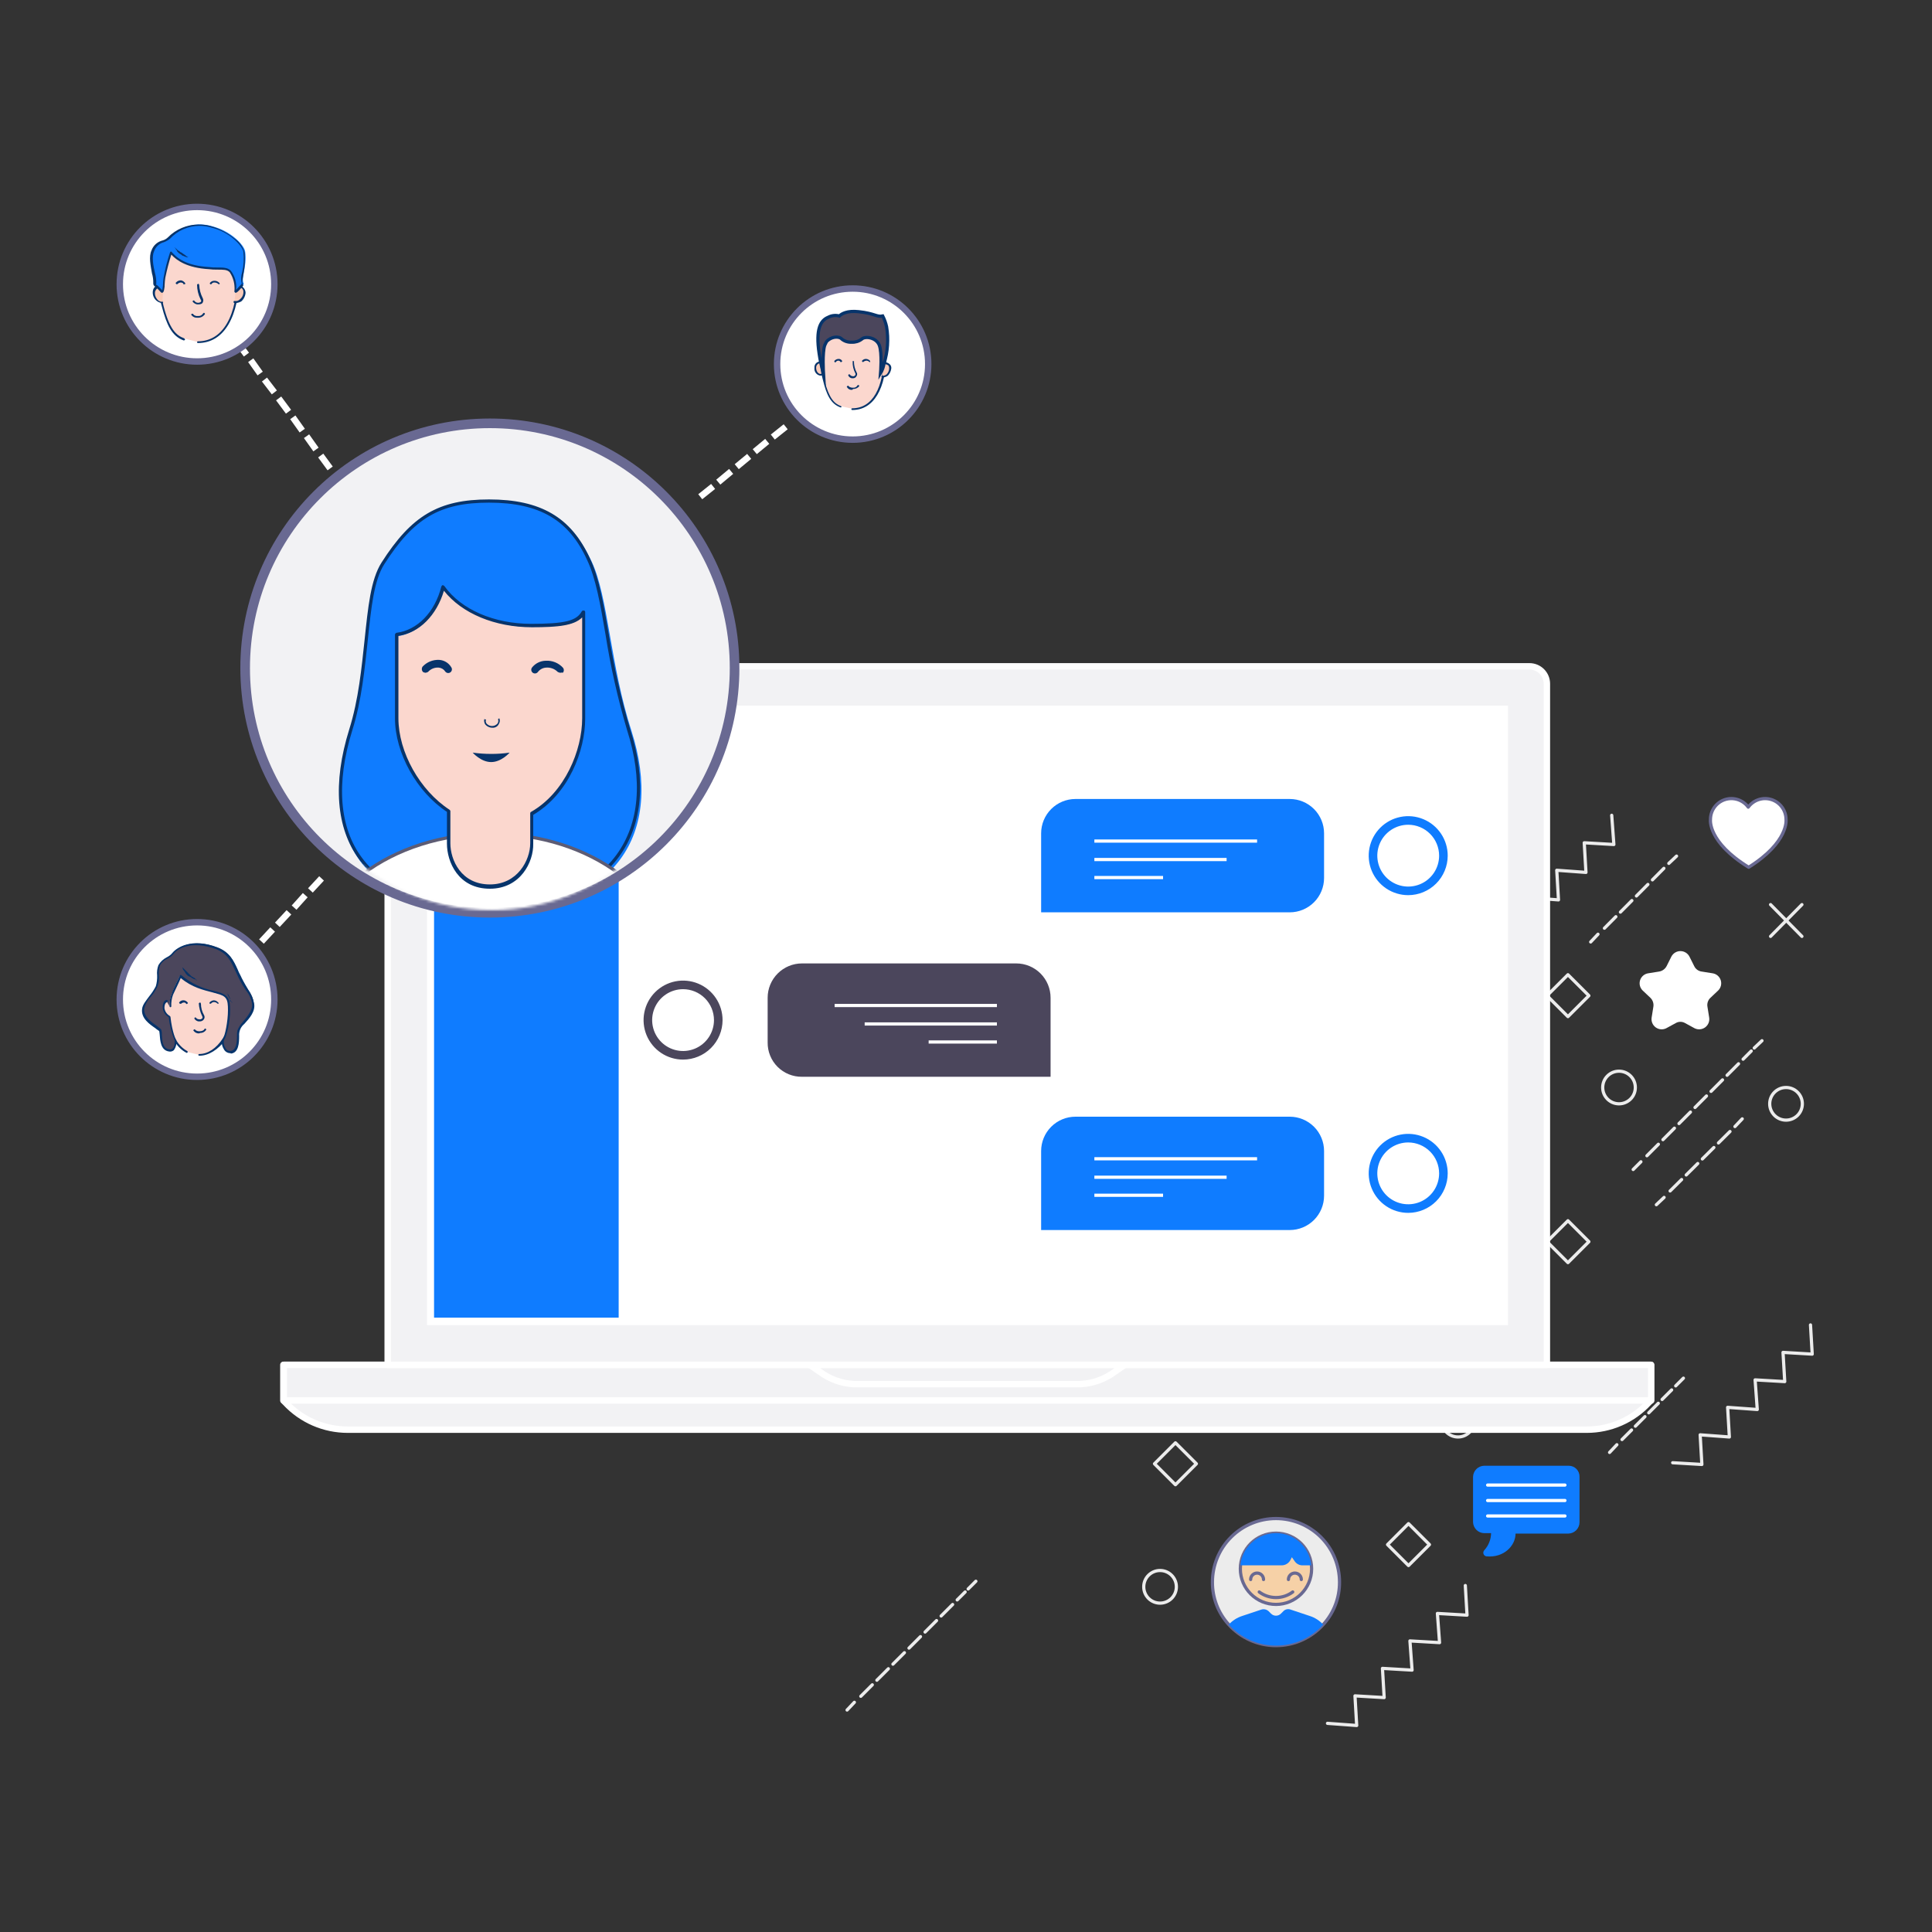 <svg width="728" height="728" viewBox="0 0 728 728" fill="none" xmlns="http://www.w3.org/2000/svg">
<rect x="0" y="0" width="728" height="728" fill="#333333" stroke="none"/>
<path d="M565.414 300.907H533.544C532.435 300.928 531.377 301.377 530.592 302.162C529.808 302.946 529.358 304.004 529.337 305.113V322.1C529.358 323.209 529.808 324.267 530.592 325.051C531.377 325.835 532.435 326.285 533.544 326.306H536.132C536.1 328.709 535.178 331.015 533.544 332.777C533.382 332.961 533.272 333.186 533.226 333.427C533.179 333.668 533.199 333.917 533.281 334.148C533.364 334.379 533.507 334.583 533.695 334.741C533.883 334.898 534.11 335.002 534.352 335.042C540.985 335.689 545.353 330.997 545.353 326.468H565.252C566.361 326.447 567.419 325.997 568.203 325.213C568.988 324.428 569.438 323.371 569.458 322.261V305.275C569.511 304.716 569.445 304.151 569.264 303.619C569.084 303.087 568.793 302.599 568.412 302.187C568.03 301.775 567.566 301.448 567.049 301.227C566.533 301.007 565.975 300.898 565.414 300.907Z" fill="#F1BD19" stroke="#231F20" stroke-width="1.209" stroke-linecap="round" stroke-linejoin="round"/>
<path d="M534.837 308.025H563.957" stroke="#231F20" stroke-width="1.209" stroke-linecap="round" stroke-linejoin="round"/>
<path d="M534.837 314.01H563.957" stroke="#231F20" stroke-width="1.209" stroke-linecap="round" stroke-linejoin="round"/>
<path d="M534.837 319.835H563.957" stroke="#231F20" stroke-width="1.209" stroke-linecap="round" stroke-linejoin="round"/>
<path d="M504.746 596.151C504.788 602.074 502.592 607.794 498.599 612.167C496.353 614.661 493.609 616.656 490.543 618.021C487.478 619.386 484.159 620.092 480.803 620.092C477.447 620.092 474.129 619.386 471.063 618.021C467.997 616.656 465.253 614.661 463.008 612.167C459.014 607.794 456.818 602.074 456.86 596.151C456.86 589.801 459.383 583.711 463.873 579.221C468.363 574.731 474.453 572.208 480.803 572.208C487.153 572.208 493.243 574.731 497.733 579.221C502.224 583.711 504.746 589.801 504.746 596.151Z" fill="#ECECEC" stroke="#696992" stroke-width="1.209" stroke-linecap="round" stroke-linejoin="round"/>
<path d="M480.804 604.563C488.219 604.563 494.231 598.551 494.231 591.136C494.231 583.72 488.219 577.708 480.804 577.708C473.388 577.708 467.376 583.72 467.376 591.136C467.376 598.551 473.388 604.563 480.804 604.563Z" fill="#F6D1A7" stroke="#696992" stroke-width="1.209" stroke-linecap="round" stroke-linejoin="round"/>
<path d="M485.495 595.181C485.495 594.537 485.751 593.92 486.206 593.465C486.661 593.01 487.278 592.754 487.922 592.754C488.565 592.754 489.183 593.01 489.638 593.465C490.093 593.92 490.348 594.537 490.348 595.181" stroke="#696992" stroke-width="1.209" stroke-linecap="round" stroke-linejoin="round"/>
<path d="M471.258 595.181C471.258 594.537 471.514 593.92 471.969 593.465C472.424 593.01 473.041 592.754 473.685 592.754C474.329 592.754 474.946 593.01 475.401 593.465C475.856 593.92 476.112 594.537 476.112 595.181" stroke="#696992" stroke-width="1.209" stroke-linecap="round" stroke-linejoin="round"/>
<path d="M474.494 599.872C476.314 601.237 478.528 601.975 480.804 601.975C483.079 601.975 485.293 601.237 487.113 599.872" stroke="#696992" stroke-width="1.209" stroke-linecap="round" stroke-linejoin="round"/>
<path d="M566.06 465.435C566.034 471.044 563.963 476.45 560.236 480.642C558.128 483.026 555.538 484.935 552.638 486.246C549.739 487.557 546.594 488.238 543.412 488.246C540.227 488.255 537.077 487.581 534.174 486.269C531.272 484.957 528.685 483.039 526.587 480.642C522.86 476.45 520.789 471.044 520.763 465.435C520.763 459.428 523.149 453.667 527.396 449.42C531.644 445.172 537.405 442.786 543.412 442.786C549.418 442.786 555.179 445.172 559.427 449.42C563.674 453.667 566.06 459.428 566.06 465.435Z" fill="#ECECEC" stroke="#231F20" stroke-width="1.209" stroke-linecap="round" stroke-linejoin="round"/>
<path d="M543.411 473.362C550.47 473.362 556.192 467.64 556.192 460.581C556.192 453.523 550.47 447.801 543.411 447.801C536.353 447.801 530.631 453.523 530.631 460.581C530.631 467.64 536.353 473.362 543.411 473.362Z" fill="#F6D1A7" stroke="#231F20" stroke-width="1.209" stroke-linecap="round" stroke-linejoin="round"/>
<path d="M543.412 447.801C540.223 447.78 537.146 448.972 534.803 451.134C532.46 453.297 531.027 456.269 530.793 459.449H545.515C546.2 459.449 546.87 459.25 547.444 458.877C548.018 458.503 548.472 457.972 548.75 457.346L549.236 456.375L550.368 457.831C550.697 458.294 551.134 458.669 551.642 458.923C552.15 459.177 552.713 459.302 553.28 459.287H556.354C555.935 456.138 554.396 453.245 552.02 451.136C549.644 449.027 546.588 447.843 543.412 447.801Z" fill="#D6A500" stroke="#231F20" stroke-width="1.209" stroke-linecap="round" stroke-linejoin="round"/>
<path d="M547.941 464.302C547.941 463.701 548.18 463.125 548.605 462.7C549.029 462.276 549.606 462.037 550.206 462.037C550.807 462.037 551.383 462.276 551.808 462.7C552.233 463.125 552.471 463.701 552.471 464.302" stroke="#231F20" stroke-width="1.209" stroke-linecap="round" stroke-linejoin="round"/>
<path d="M534.19 464.302C534.19 463.701 534.429 463.125 534.854 462.7C535.279 462.276 535.855 462.037 536.455 462.037C537.056 462.037 537.632 462.276 538.057 462.7C538.482 463.125 538.72 463.701 538.72 464.302" stroke="#231F20" stroke-width="1.209" stroke-linecap="round" stroke-linejoin="round"/>
<path d="M537.426 468.832C539.142 470.142 541.254 470.827 543.412 470.773C545.558 470.749 547.646 470.072 549.398 468.832" stroke="#231F20" stroke-width="1.209" stroke-linecap="round" stroke-linejoin="round"/>
<path d="M560.237 480.642C558.128 483.025 555.539 484.935 552.639 486.246C549.739 487.556 546.594 488.238 543.412 488.245C540.227 488.254 537.077 487.58 534.175 486.269C531.272 484.957 528.685 483.038 526.587 480.642C527.911 479.291 529.512 478.243 531.278 477.568L538.235 475.303C538.71 475.167 539.213 475.155 539.694 475.268C540.176 475.382 540.62 475.616 540.985 475.95L541.794 476.759C542.3 477.229 542.964 477.49 543.654 477.49C544.345 477.49 545.009 477.229 545.515 476.759L546.324 475.95C546.684 475.608 547.128 475.368 547.611 475.254C548.095 475.14 548.599 475.157 549.074 475.303L556.03 477.568C557.661 478.236 559.104 479.291 560.237 480.642Z" fill="#424242" stroke="#231F20" stroke-width="1.209" stroke-linecap="round" stroke-linejoin="round"/>
<path d="M443.433 435.021C443.454 440.765 441.318 446.307 437.447 450.551C435.272 452.992 432.605 454.946 429.622 456.284C426.639 457.623 423.406 458.315 420.137 458.317C413.966 458.291 408.056 455.828 403.692 451.465C399.329 447.102 396.866 441.191 396.841 435.021C396.841 428.842 399.295 422.917 403.664 418.548C408.033 414.179 413.958 411.725 420.137 411.725C426.315 411.725 432.241 414.179 436.61 418.548C440.978 422.917 443.433 428.842 443.433 435.021Z" fill="#ECECEC" stroke="#231F20" stroke-width="1.209" stroke-linecap="round" stroke-linejoin="round"/>
<path d="M420.137 443.271C427.374 443.271 433.241 437.404 433.241 430.167C433.241 422.929 427.374 417.062 420.137 417.062C412.9 417.062 407.033 422.929 407.033 430.167C407.033 437.404 412.9 443.271 420.137 443.271Z" fill="#F6D1A7" stroke="#231F20" stroke-width="1.209" stroke-linecap="round" stroke-linejoin="round"/>
<path d="M420.137 417.063C416.892 417.05 413.761 418.257 411.364 420.445C408.967 422.632 407.479 425.64 407.195 428.872H422.24C422.93 428.894 423.609 428.704 424.187 428.328C424.766 427.952 425.215 427.408 425.476 426.769L425.961 425.799L427.093 427.255C427.422 427.718 427.86 428.092 428.368 428.346C428.875 428.6 429.438 428.725 430.005 428.711H433.079C432.757 425.507 431.253 422.539 428.86 420.385C426.467 418.231 423.357 417.047 420.137 417.063Z" fill="#FF8C56" stroke="#231F20" stroke-width="1.209" stroke-linecap="round" stroke-linejoin="round"/>
<path d="M424.829 434.05C424.829 433.406 425.084 432.789 425.539 432.334C425.994 431.879 426.612 431.623 427.255 431.623C427.899 431.623 428.516 431.879 428.971 432.334C429.426 432.789 429.682 433.406 429.682 434.05" stroke="#231F20" stroke-width="1.209" stroke-linecap="round" stroke-linejoin="round"/>
<path d="M410.916 434.05C410.916 433.406 411.171 432.789 411.626 432.334C412.081 431.879 412.699 431.623 413.342 431.623C413.986 431.623 414.603 431.879 415.058 432.334C415.513 432.789 415.769 433.406 415.769 434.05" stroke="#231F20" stroke-width="1.209" stroke-linecap="round" stroke-linejoin="round"/>
<path d="M413.989 438.579C415.778 439.868 417.933 440.549 420.137 440.52C422.329 440.471 424.461 439.797 426.284 438.579" stroke="#231F20" stroke-width="1.209" stroke-linecap="round" stroke-linejoin="round"/>
<path d="M437.447 450.714C435.272 453.155 432.605 455.108 429.622 456.447C426.639 457.785 423.407 458.478 420.137 458.479C416.864 458.497 413.626 457.814 410.639 456.474C407.653 455.134 404.989 453.17 402.827 450.714C404.14 449.272 405.816 448.211 407.68 447.64L414.798 445.213C415.274 445.077 415.776 445.065 416.258 445.179C416.739 445.292 417.183 445.527 417.548 445.86L418.357 446.669C418.863 447.139 419.528 447.4 420.218 447.4C420.908 447.4 421.572 447.139 422.078 446.669L422.887 445.86C423.247 445.518 423.691 445.278 424.175 445.164C424.658 445.051 425.163 445.067 425.637 445.213L432.756 447.64C434.582 448.193 436.211 449.26 437.447 450.714Z" fill="#ADD676" stroke="#231F20" stroke-width="1.209" stroke-linecap="round" stroke-linejoin="round"/>
<path d="M493.26 457.831C493.268 456.167 492.749 454.542 491.777 453.191C490.804 451.839 489.429 450.831 487.848 450.31C486.267 449.789 484.561 449.782 482.976 450.29C481.39 450.799 480.007 451.796 479.024 453.14C478.041 451.796 476.657 450.799 475.072 450.29C473.487 449.782 471.781 449.789 470.2 450.31C468.619 450.831 467.243 451.839 466.271 453.191C465.299 454.542 464.779 456.167 464.787 457.831C464.787 457.831 463.655 466.244 479.186 475.789C494.393 466.244 493.26 457.831 493.26 457.831Z" fill="#EC6F39" stroke="#231F20" stroke-width="1.209" stroke-linecap="round" stroke-linejoin="round"/>
<path d="M667.171 340.866L678.981 352.838" stroke="#ECECEC" stroke-width="1.209" stroke-linecap="round" stroke-linejoin="round"/>
<path d="M678.981 340.866L667.171 352.838" stroke="#ECECEC" stroke-width="1.209" stroke-linecap="round" stroke-linejoin="round"/>
<path d="M457.022 389.075L468.994 400.885" stroke="#ECECEC" stroke-width="1.209" stroke-linecap="round" stroke-linejoin="round"/>
<path d="M468.994 389.075L457.022 400.885" stroke="#ECECEC" stroke-width="1.209" stroke-linecap="round" stroke-linejoin="round"/>
<path d="M437.123 604.078C440.518 604.078 443.271 601.326 443.271 597.931C443.271 594.536 440.518 591.783 437.123 591.783C433.728 591.783 430.976 594.536 430.976 597.931C430.976 601.326 433.728 604.078 437.123 604.078Z" stroke="#ECECEC" stroke-width="1.209" stroke-linecap="round" stroke-linejoin="round"/>
<path d="M672.996 422.078C676.391 422.078 679.143 419.326 679.143 415.931C679.143 412.536 676.391 409.783 672.996 409.783C669.6 409.783 666.848 412.536 666.848 415.931C666.848 419.326 669.6 422.078 672.996 422.078Z" stroke="#ECECEC" stroke-width="1.209" stroke-linecap="round" stroke-linejoin="round"/>
<path d="M549.397 541.47C552.792 541.47 555.545 538.718 555.545 535.322C555.545 531.927 552.792 529.175 549.397 529.175C546.002 529.175 543.25 531.927 543.25 535.322C543.25 538.718 546.002 541.47 549.397 541.47Z" stroke="#ECECEC" stroke-width="1.209" stroke-linecap="round" stroke-linejoin="round"/>
<path d="M530.739 574.127L522.846 582.021L530.739 589.914L538.632 582.021L530.739 574.127Z" stroke="#ECECEC" stroke-width="1.209" stroke-linecap="round" stroke-linejoin="round"/>
<path d="M442.92 543.671L435.026 551.564L442.92 559.458L450.813 551.564L442.92 543.671Z" stroke="#ECECEC" stroke-width="1.209" stroke-linecap="round" stroke-linejoin="round"/>
<path d="M444.732 459.988L436.839 467.881L444.732 475.774L452.625 467.881L444.732 459.988Z" stroke="#ECECEC" stroke-width="1.209" stroke-linecap="round" stroke-linejoin="round"/>
<path d="M520.614 496.87L512.721 504.764L520.614 512.657L528.508 504.764L520.614 496.87Z" stroke="#ECECEC" stroke-width="1.209" stroke-linecap="round" stroke-linejoin="round"/>
<path d="M610.064 415.931C613.459 415.931 616.211 413.179 616.211 409.783C616.211 406.388 613.459 403.636 610.064 403.636C606.668 403.636 603.916 406.388 603.916 409.783C603.916 413.179 606.668 415.931 610.064 415.931Z" stroke="#ECECEC" stroke-width="1.209" stroke-linecap="round" stroke-linejoin="round"/>
<path d="M534.19 361.087C537.585 361.087 540.338 358.335 540.338 354.94C540.338 351.544 537.585 348.792 534.19 348.792C530.795 348.792 528.042 351.544 528.042 354.94C528.042 358.335 530.795 361.087 534.19 361.087Z" stroke="#ECECEC" stroke-width="1.209" stroke-linecap="round" stroke-linejoin="round"/>
<path d="M590.82 459.984L582.927 467.877L590.82 475.77L598.713 467.877L590.82 459.984Z" stroke="#ECECEC" stroke-width="1.209" stroke-linecap="round" stroke-linejoin="round"/>
<path d="M590.813 367.286L582.92 375.179L590.813 383.072L598.706 375.179L590.813 367.286Z" stroke="#ECECEC" stroke-width="1.209" stroke-linecap="round" stroke-linejoin="round"/>
<path d="M552.148 597.445L552.795 608.608L541.632 607.961L542.441 618.962L531.279 618.315L532.087 629.316L520.925 628.668L521.572 639.669L510.571 639.022L511.218 650.185L500.217 649.376" stroke="#ECECEC" stroke-width="1.209" stroke-linecap="round" stroke-linejoin="round"/>
<path d="M682.217 499.246L682.864 510.247L671.863 509.6L672.51 520.601L661.347 519.954L662.156 531.116L650.994 530.307L651.641 541.47L640.64 540.661L641.287 551.824L630.286 551.177" stroke="#ECECEC" stroke-width="1.209" stroke-linecap="round" stroke-linejoin="round"/>
<path d="M504.584 390.046L505.232 401.047L494.231 400.4L494.878 411.562L483.877 410.753L484.524 421.916L473.361 421.269L474.17 432.27L463.008 431.623L463.655 442.624L452.654 441.977" stroke="#ECECEC" stroke-width="1.209" stroke-linecap="round" stroke-linejoin="round"/>
<path d="M428.873 485.657L429.52 496.82L418.519 496.011L419.166 507.174L408.165 506.527L408.813 517.527L397.65 516.88L398.459 527.881L387.296 527.234L388.105 538.235L376.942 537.588" stroke="#ECECEC" stroke-width="1.209" stroke-linecap="round" stroke-linejoin="round"/>
<path d="M359.956 523.351L362.868 520.601" stroke="#ECECEC" stroke-width="1.209" stroke-linecap="round" stroke-linejoin="round"/>
<path d="M364.809 518.497L392.311 490.995" stroke="#ECECEC" stroke-width="1.209" stroke-linecap="round" stroke-linejoin="round" stroke-dasharray="5.38 2.15"/>
<path d="M393.282 490.024L396.194 487.112" stroke="#ECECEC" stroke-width="1.209" stroke-linecap="round" stroke-linejoin="round"/>
<path d="M480.48 369.015L483.392 366.103" stroke="#ECECEC" stroke-width="1.209" stroke-linecap="round" stroke-linejoin="round"/>
<path d="M485.495 364.161L512.836 336.659" stroke="#ECECEC" stroke-width="1.209" stroke-linecap="round" stroke-linejoin="round" stroke-dasharray="5.38 2.15"/>
<path d="M513.968 335.689L516.718 332.777" stroke="#ECECEC" stroke-width="1.209" stroke-linecap="round" stroke-linejoin="round"/>
<path d="M488.407 376.942L491.319 374.191" stroke="#ECECEC" stroke-width="1.209" stroke-linecap="round" stroke-linejoin="round"/>
<path d="M493.584 371.764L508.629 356.881" stroke="#ECECEC" stroke-width="1.209" stroke-linecap="round" stroke-linejoin="round" stroke-dasharray="6.08 2.43"/>
<path d="M509.762 355.749L512.674 352.837" stroke="#ECECEC" stroke-width="1.209" stroke-linecap="round" stroke-linejoin="round"/>
<path d="M615.402 440.682L618.314 437.77" stroke="#ECECEC" stroke-width="1.209" stroke-linecap="round" stroke-linejoin="round"/>
<path d="M620.58 435.505L659.892 396.031" stroke="#ECECEC" stroke-width="1.209" stroke-linecap="round" stroke-linejoin="round" stroke-dasharray="6.12 2.44"/>
<path d="M661.024 394.901L663.936 392.15" stroke="#ECECEC" stroke-width="1.209" stroke-linecap="round" stroke-linejoin="round"/>
<path d="M624.138 453.949L627.05 451.199" stroke="#ECECEC" stroke-width="1.209" stroke-linecap="round" stroke-linejoin="round"/>
<path d="M629.315 448.771L652.611 425.637" stroke="#ECECEC" stroke-width="1.209" stroke-linecap="round" stroke-linejoin="round" stroke-dasharray="6.12 2.44"/>
<path d="M653.744 424.504L656.494 421.592" stroke="#ECECEC" stroke-width="1.209" stroke-linecap="round" stroke-linejoin="round"/>
<path d="M420.946 533.382L423.696 530.47" stroke="#ECECEC" stroke-width="1.209" stroke-linecap="round" stroke-linejoin="round"/>
<path d="M426.123 528.205L449.257 505.07" stroke="#ECECEC" stroke-width="1.209" stroke-linecap="round" stroke-linejoin="round" stroke-dasharray="6.12 2.44"/>
<path d="M450.389 503.777L453.301 501.026" stroke="#ECECEC" stroke-width="1.209" stroke-linecap="round" stroke-linejoin="round"/>
<path d="M544.059 514.454L546.971 511.542" stroke="#ECECEC" stroke-width="1.209" stroke-linecap="round" stroke-linejoin="round"/>
<path d="M549.235 509.277L572.37 485.981" stroke="#ECECEC" stroke-width="1.209" stroke-linecap="round" stroke-linejoin="round" stroke-dasharray="6.12 2.44"/>
<path d="M573.664 484.848L576.414 482.098" stroke="#ECECEC" stroke-width="1.209" stroke-linecap="round" stroke-linejoin="round"/>
<path d="M509.762 444.565L512.512 441.653" stroke="#ECECEC" stroke-width="1.209" stroke-linecap="round" stroke-linejoin="round"/>
<path d="M514.938 439.388L538.073 416.254" stroke="#ECECEC" stroke-width="1.209" stroke-linecap="round" stroke-linejoin="round" stroke-dasharray="6.12 2.44"/>
<path d="M539.205 415.121L542.117 412.209" stroke="#ECECEC" stroke-width="1.209" stroke-linecap="round" stroke-linejoin="round"/>
<path d="M497.467 435.668L500.379 432.756" stroke="#ECECEC" stroke-width="1.209" stroke-linecap="round" stroke-linejoin="round"/>
<path d="M502.482 430.491L516.88 416.093" stroke="#ECECEC" stroke-width="1.209" stroke-linecap="round" stroke-linejoin="round" stroke-dasharray="5.85 2.35"/>
<path d="M518.013 415.121L520.925 412.209" stroke="#ECECEC" stroke-width="1.209" stroke-linecap="round" stroke-linejoin="round"/>
<path d="M607.313 307.217L608.122 318.218L596.96 317.571L597.607 328.733L586.606 327.924L587.253 339.087L576.252 338.278L576.899 349.441L565.737 348.794L566.546 359.795L555.383 359.147" stroke="#ECECEC" stroke-width="1.209" stroke-linecap="round" stroke-linejoin="round"/>
<path d="M599.387 354.939L602.137 352.027" stroke="#ECECEC" stroke-width="1.209" stroke-linecap="round" stroke-linejoin="round"/>
<path d="M604.564 349.763L627.698 326.467" stroke="#ECECEC" stroke-width="1.209" stroke-linecap="round" stroke-linejoin="round" stroke-dasharray="6.12 2.44"/>
<path d="M628.831 325.336L631.743 322.586" stroke="#ECECEC" stroke-width="1.209" stroke-linecap="round" stroke-linejoin="round"/>
<path d="M319.187 644.361L321.937 641.449" stroke="#ECECEC" stroke-width="1.209" stroke-linecap="round" stroke-linejoin="round"/>
<path d="M324.364 639.184L363.676 599.872" stroke="#ECECEC" stroke-width="1.209" stroke-linecap="round" stroke-linejoin="round" stroke-dasharray="6.12 2.44"/>
<path d="M364.809 598.739L367.721 595.827" stroke="#ECECEC" stroke-width="1.209" stroke-linecap="round" stroke-linejoin="round"/>
<path d="M606.505 547.294L609.255 544.382" stroke="#ECECEC" stroke-width="1.209" stroke-linecap="round" stroke-linejoin="round"/>
<path d="M611.196 542.441L630.448 523.189" stroke="#ECECEC" stroke-width="1.209" stroke-linecap="round" stroke-linejoin="round" stroke-dasharray="5.09 2.03"/>
<path d="M631.418 522.219L634.33 519.307" stroke="#ECECEC" stroke-width="1.209" stroke-linecap="round" stroke-linejoin="round"/>
<path d="M566.385 402.179H520.44C519.582 402.179 518.759 401.838 518.152 401.231C517.545 400.625 517.204 399.802 517.204 398.944V373.706C517.204 372.848 517.545 372.025 518.152 371.418C518.759 370.812 519.582 370.471 520.44 370.471H566.385C567.243 370.471 568.066 370.812 568.672 371.418C569.279 372.025 569.62 372.848 569.62 373.706V399.105C569.616 399.522 569.528 399.933 569.362 400.315C569.196 400.696 568.955 401.041 568.653 401.328C568.352 401.614 567.995 401.838 567.605 401.984C567.216 402.13 566.8 402.197 566.385 402.179Z" fill="#ECECEC" stroke="#231F20" stroke-width="1.209" stroke-linecap="round" stroke-linejoin="round"/>
<path d="M569.62 377.751H517.204V382.443H569.62V377.751Z" fill="#F1BD19" stroke="#231F20" stroke-width="1.209" stroke-linecap="round" stroke-linejoin="round"/>
<path d="M536.293 393.444H519.954V395.709H536.293V393.444Z" fill="#ECECEC" stroke="#231F20" stroke-width="1.209" stroke-linecap="round" stroke-linejoin="round"/>
<path d="M556.515 393.444H540.176V395.709H556.515V393.444Z" fill="#ECECEC" stroke="#231F20" stroke-width="1.209" stroke-linecap="round" stroke-linejoin="round"/>
<path d="M597.931 538.72H131.04C126.64 538.722 122.287 537.818 118.251 536.065C114.215 534.311 110.584 531.746 107.582 528.528L106.773 527.72V514.292H622.036V527.72L621.227 528.528C618.257 531.743 614.654 534.308 610.645 536.062C606.636 537.816 602.307 538.721 597.931 538.72Z" fill="#F2F2F4" stroke="white" stroke-width="2.418" stroke-linecap="round" stroke-linejoin="round"/>
<path d="M622.197 514.292H106.935V527.72H622.197V514.292Z" fill="#F2F2F4" stroke="white" stroke-width="2.418" stroke-linecap="round" stroke-linejoin="round"/>
<path d="M364.486 521.572H405.416C410.109 521.676 414.727 520.38 418.681 517.851L423.858 514.292H305.113L310.29 517.851C314.235 520.401 318.86 521.699 323.556 521.572H364.486Z" fill="#F2F2F4" stroke="white" stroke-width="2.418" stroke-linecap="round" stroke-linejoin="round"/>
<path d="M582.885 514.292H146.085V257.712C146.077 256.839 146.242 255.972 146.573 255.164C146.903 254.355 147.391 253.621 148.009 253.003C148.626 252.385 149.361 251.897 150.17 251.567C150.978 251.236 151.845 251.071 152.718 251.079H576.252C577.126 251.071 577.992 251.236 578.801 251.567C579.61 251.897 580.344 252.385 580.962 253.003C581.579 253.621 582.068 254.355 582.398 255.164C582.728 255.972 582.894 256.839 582.885 257.712V514.292Z" fill="#F2F2F4" stroke="white" stroke-width="2.418" stroke-linecap="round" stroke-linejoin="round"/>
<path d="M567.031 267.095H162.102V498.113H567.031V267.095Z" fill="white" stroke="white" stroke-width="2.418" stroke-miterlimit="10"/>
<path d="M233.122 268.712H163.558V496.495H233.122V268.712Z" fill="#0F7CFF"/>
<path d="M184.589 343.939C235.517 343.939 276.802 302.654 276.802 251.726C276.802 200.798 235.517 159.513 184.589 159.513C133.661 159.513 92.376 200.798 92.376 251.726C92.376 302.654 133.661 343.939 184.589 343.939Z" fill="#F2F2F4"/>
<path d="M184.589 343.939C235.517 343.939 276.802 302.654 276.802 251.726C276.802 200.798 235.517 159.513 184.589 159.513C133.661 159.513 92.376 200.798 92.376 251.726C92.376 302.654 133.661 343.939 184.589 343.939Z" stroke="#696992" stroke-width="3.627" stroke-miterlimit="10"/>
<mask id="mask0_1515_330" style="mask-type:luminance" maskUnits="userSpaceOnUse" x="105" y="184" width="160" height="159">
<path d="M185.235 342.969C229.016 342.969 264.507 307.478 264.507 263.698C264.507 219.918 229.016 184.427 185.235 184.427C141.455 184.427 105.964 219.918 105.964 263.698C105.964 307.478 141.455 342.969 185.235 342.969Z" fill="white"/>
</mask>
<g mask="url(#mask0_1515_330)">
<path d="M237.975 275.508C250.27 314.011 232.151 343.131 184.75 343.131C134.761 343.131 120.201 314.011 132.011 275.508C139.452 251.241 136.54 224.71 144.144 212.738C154.983 195.59 164.852 188.957 184.588 188.957C203.355 188.957 215.164 194.943 222.93 211.606C229.239 224.872 229.886 250.594 237.975 275.508Z" fill="#0F7CFF"/>
<path d="M184.265 188.796C165.499 188.796 155.468 194.782 144.306 212.254C140.261 218.563 139.291 228.917 137.996 241.05C136.864 251.566 135.732 263.699 132.172 275.023C125.863 295.246 127.319 312.071 135.893 323.557C144.791 335.69 161.131 341.676 184.265 341.676C206.914 341.676 223.577 335.043 232.798 322.424C241.534 310.453 242.99 293.951 236.843 274.862C233.363 263.08 230.661 251.083 228.754 238.947C226.812 227.461 225.033 217.592 221.797 210.798C214.841 195.429 203.516 188.796 184.265 188.796Z" stroke="#07346B" stroke-width="1.209" stroke-miterlimit="10"/>
<path d="M116.965 365.456C116.965 337.145 147.541 314.173 185.073 314.173C222.606 314.173 253.182 337.145 253.182 365.456" fill="white"/>
<path d="M116.965 365.456C116.965 337.145 147.541 314.173 185.073 314.173C222.606 314.173 253.182 337.145 253.182 365.456" stroke="#5D5C74" stroke-width="1.209" stroke-miterlimit="10"/>
<path d="M200.443 236.196C185.883 236.196 173.264 230.21 167.117 221.636C164.69 231.504 157.895 238.622 149.645 239.755V271.302C149.645 283.435 157.248 298.642 169.22 306.246V318.379C169.22 325.174 173.426 334.718 184.75 334.718C195.589 334.718 200.605 325.174 200.605 318.379V307.054C213.385 299.774 220.18 283.92 220.18 271.302V231.181C218.077 235.063 212.9 236.196 200.443 236.196Z" fill="#FBD7CE"/>
<path d="M184.588 334.88C172.617 334.88 168.411 324.688 168.411 317.893V305.922C157.086 298.48 148.835 283.758 148.835 270.654V239.107C148.835 238.784 149.159 238.622 149.321 238.46C157.248 237.49 163.881 230.695 166.307 220.988C166.469 220.665 166.631 220.503 166.793 220.503C166.918 220.505 167.041 220.536 167.153 220.592C167.265 220.648 167.363 220.728 167.44 220.826C173.749 229.724 186.206 235.063 200.119 235.063C212.899 235.063 217.267 233.93 219.209 230.371C219.371 230.048 219.694 230.048 220.018 230.048C220.341 230.048 220.503 230.371 220.503 230.695V270.816C220.503 282.787 214.355 299.127 200.928 307.054V317.893C201.09 324.85 196.075 334.88 184.588 334.88ZM150.13 239.593V270.654C150.13 283.434 158.219 297.833 169.381 305.113C169.543 305.274 169.705 305.436 169.705 305.598V317.731C169.705 324.041 173.749 333.262 184.588 333.262C194.942 333.262 199.795 324.202 199.795 317.731V306.407C199.795 306.245 199.957 305.922 200.119 305.922C212.899 298.642 219.371 282.626 219.371 270.654V232.636C216.297 235.71 210.473 236.357 200.443 236.357C186.53 236.357 174.073 231.18 167.278 222.606C164.528 231.827 158.057 238.46 150.13 239.593Z" fill="#07346B"/>
<path d="M192.03 283.597C192.03 283.597 188.956 287.156 185.073 287.156C181.19 287.156 178.117 283.597 178.117 283.597C180.421 283.921 182.746 284.083 185.073 284.082C187.401 284.093 189.726 283.931 192.03 283.597Z" fill="#07346B"/>
<path d="M185.559 274.213C185.032 274.221 184.511 274.109 184.034 273.884C183.558 273.66 183.139 273.33 182.809 272.919C182.456 272.337 182.34 271.643 182.485 270.978L183.132 271.14C183.043 271.378 183.011 271.634 183.039 271.887C183.067 272.14 183.155 272.383 183.294 272.596C183.552 272.902 183.874 273.148 184.238 273.317C184.601 273.486 184.997 273.574 185.397 273.574C185.798 273.574 186.194 273.486 186.557 273.317C186.92 273.148 187.242 272.902 187.5 272.596C187.648 272.356 187.739 272.086 187.767 271.805C187.795 271.525 187.759 271.242 187.662 270.978L188.148 270.654C188.295 270.991 188.357 271.359 188.329 271.726C188.3 272.093 188.183 272.447 187.986 272.757C187.782 273.222 187.44 273.612 187.005 273.873C186.57 274.133 186.065 274.253 185.559 274.213Z" fill="#07346B"/>
<path d="M160.322 253.507C159.978 253.473 159.646 253.363 159.351 253.183C159.117 252.921 158.974 252.59 158.945 252.24C158.916 251.889 159.002 251.539 159.189 251.242C159.984 250.371 160.962 249.687 162.053 249.239C163.144 248.792 164.321 248.592 165.498 248.654C166.42 248.709 167.314 248.989 168.104 249.468C168.893 249.947 169.554 250.612 170.028 251.404C170.243 251.704 170.329 252.077 170.269 252.441C170.208 252.806 170.005 253.131 169.705 253.345C169.404 253.56 169.031 253.646 168.667 253.585C168.303 253.525 167.978 253.322 167.763 253.022C167.496 252.611 167.138 252.266 166.718 252.014C166.297 251.762 165.825 251.609 165.337 251.566C164.583 251.501 163.825 251.614 163.123 251.895C162.421 252.176 161.794 252.617 161.292 253.183C160.997 253.363 160.665 253.473 160.322 253.507Z" fill="#07346B"/>
<path d="M211.12 253.507C210.776 253.473 210.445 253.363 210.149 253.183C209.585 252.61 208.901 252.167 208.146 251.888C207.391 251.608 206.584 251.498 205.781 251.565C205.183 251.596 204.598 251.757 204.067 252.037C203.536 252.316 203.072 252.707 202.708 253.183C202.493 253.484 202.168 253.686 201.804 253.747C201.44 253.808 201.067 253.721 200.766 253.507C200.466 253.292 200.263 252.967 200.203 252.603C200.142 252.239 200.228 251.866 200.443 251.565C201.06 250.777 201.844 250.136 202.74 249.688C203.635 249.24 204.619 248.997 205.62 248.977C206.823 248.899 208.029 249.091 209.148 249.539C210.268 249.986 211.273 250.679 212.091 251.565C212.326 251.834 212.456 252.179 212.456 252.536C212.456 252.893 212.326 253.238 212.091 253.507C211.767 253.345 211.444 253.507 211.12 253.507Z" fill="#07346B"/>
</g>
<path d="M124.407 176.499L120.848 171.646" stroke="white" stroke-width="2.418" stroke-miterlimit="10"/>
<path d="M119.068 169.38L115.509 164.365" stroke="white" stroke-width="2.418" stroke-miterlimit="10"/>
<path d="M113.892 162.263L110.333 157.248" stroke="white" stroke-width="2.418" stroke-miterlimit="10"/>
<path d="M108.715 155.145L104.994 150.13" stroke="white" stroke-width="2.418" stroke-miterlimit="10"/>
<path d="M103.376 147.865L99.655 143.012" stroke="white" stroke-width="2.418" stroke-miterlimit="10"/>
<path d="M98.037 140.748L94.478 135.732" stroke="white" stroke-width="2.418" stroke-miterlimit="10"/>
<path d="M92.861 133.628L89.14 128.613" stroke="white" stroke-width="2.418" stroke-miterlimit="10"/>
<path d="M92.213 361.25L96.581 356.72" stroke="white" stroke-width="2.418" stroke-miterlimit="10"/>
<path d="M98.522 354.779L102.729 350.249" stroke="white" stroke-width="2.418" stroke-miterlimit="10"/>
<path d="M104.509 348.469L108.877 343.777" stroke="white" stroke-width="2.418" stroke-miterlimit="10"/>
<path d="M110.818 341.998L115.024 337.307" stroke="white" stroke-width="2.418" stroke-miterlimit="10"/>
<path d="M116.965 335.527L121.171 330.997" stroke="white" stroke-width="2.418" stroke-miterlimit="10"/>
<path d="M263.86 187.177L268.713 183.294" stroke="white" stroke-width="2.418" stroke-miterlimit="10"/>
<path d="M270.654 181.676L275.507 177.632" stroke="white" stroke-width="2.418" stroke-miterlimit="10"/>
<path d="M277.611 175.852L282.302 171.97" stroke="white" stroke-width="2.418" stroke-miterlimit="10"/>
<path d="M284.405 170.19L289.097 166.308" stroke="white" stroke-width="2.418" stroke-miterlimit="10"/>
<path d="M291.2 164.69L296.054 160.808" stroke="white" stroke-width="2.418" stroke-miterlimit="10"/>
<path d="M321.291 165.661C337.016 165.661 349.764 152.913 349.764 137.188C349.764 121.463 337.016 108.715 321.291 108.715C305.566 108.715 292.818 121.463 292.818 137.188C292.818 152.913 305.566 165.661 321.291 165.661Z" fill="white" stroke="#696992" stroke-width="2.418" stroke-miterlimit="10"/>
<path d="M311.261 138.644C311.328 138.958 311.325 139.283 311.251 139.596C311.177 139.908 311.034 140.2 310.832 140.45C310.63 140.7 310.375 140.901 310.085 141.04C309.796 141.178 309.479 141.25 309.158 141.25C308.836 141.25 308.519 141.178 308.23 141.04C307.94 140.901 307.685 140.7 307.483 140.45C307.281 140.2 307.138 139.908 307.064 139.596C306.99 139.283 306.987 138.958 307.054 138.644C307.054 138.086 307.276 137.551 307.67 137.157C308.065 136.763 308.6 136.541 309.158 136.541C309.715 136.541 310.25 136.763 310.645 137.157C311.039 137.551 311.261 138.086 311.261 138.644Z" fill="#FACAB8"/>
<path d="M309.158 141.555C308.473 141.467 307.85 141.111 307.426 140.565C307.002 140.02 306.81 139.329 306.893 138.643C306.855 138.329 306.886 138.011 306.984 137.71C307.082 137.409 307.244 137.134 307.46 136.903C307.676 136.671 307.94 136.49 308.233 136.372C308.526 136.253 308.842 136.2 309.158 136.217C309.47 136.214 309.779 136.275 310.066 136.398C310.354 136.521 310.612 136.703 310.825 136.931C311.038 137.159 311.201 137.43 311.304 137.724C311.407 138.019 311.447 138.332 311.423 138.643C311.482 138.986 311.47 139.337 311.386 139.674C311.302 140.011 311.148 140.327 310.935 140.601C310.722 140.875 310.453 141.102 310.147 141.266C309.841 141.43 309.504 141.529 309.158 141.555ZM309.158 136.864C308.931 136.863 308.706 136.909 308.499 137.001C308.291 137.092 308.105 137.226 307.953 137.393C307.8 137.561 307.684 137.759 307.613 137.975C307.542 138.19 307.517 138.418 307.54 138.643C307.54 139.938 308.349 140.908 309.158 140.908C309.967 140.908 310.775 139.938 310.775 138.643C310.835 138.413 310.835 138.17 310.778 137.939C310.72 137.708 310.606 137.494 310.446 137.318C310.286 137.141 310.084 137.008 309.859 136.928C309.634 136.849 309.393 136.827 309.158 136.864Z" fill="#07346B"/>
<path d="M316.761 153.041C313.202 151.747 311.584 148.188 310.29 142.849C309.475 140.011 309.093 137.066 309.157 134.113C309.157 125.216 313.849 121.818 321.129 121.818C328.409 121.818 333.424 123.76 333.424 132.657C333.424 146.085 329.056 154.012 321.129 154.012" fill="#FBD7CE"/>
<path d="M321.129 154.497C321.043 154.497 320.961 154.463 320.9 154.403C320.84 154.342 320.806 154.26 320.806 154.174C320.806 154.088 320.84 154.006 320.9 153.945C320.961 153.884 321.043 153.85 321.129 153.85C328.733 153.85 333.101 146.247 333.101 132.981C333.101 124.245 328.247 122.465 321.129 122.465C318.027 122.275 314.967 123.256 312.555 125.216C310.452 127.157 309.481 130.231 309.481 134.437C309.405 137.39 309.787 140.337 310.613 143.173C312.393 150.129 314.334 152.071 316.923 153.041C317.085 153.203 317.246 153.365 317.085 153.365C316.923 153.365 316.761 153.689 316.761 153.527C313.04 152.233 311.422 148.673 310.128 143.335C309.292 140.445 308.91 137.444 308.996 134.437C308.996 126.025 313.04 121.818 321.291 121.818C327.924 121.818 334.071 123.113 334.071 132.981C333.909 146.57 329.218 154.497 321.129 154.497Z" fill="#07346B"/>
<path d="M321.291 142.526H320.967C320.689 142.482 320.425 142.371 320.2 142.202C319.974 142.032 319.793 141.811 319.673 141.556C319.511 141.394 319.673 141.232 319.835 141.07C319.997 140.909 320.158 141.07 320.32 141.232C320.411 141.367 320.531 141.481 320.671 141.564C320.81 141.648 320.967 141.701 321.129 141.718C321.326 141.804 321.547 141.819 321.754 141.76C321.96 141.701 322.14 141.571 322.261 141.394C322.341 141.274 322.384 141.134 322.384 140.99C322.384 140.846 322.341 140.705 322.261 140.585C321.558 139.24 321.223 137.733 321.291 136.217C321.291 136.055 321.453 135.894 321.614 136.055C321.776 136.217 321.938 136.217 321.776 136.379C321.809 137.729 322.141 139.055 322.747 140.262C322.904 140.472 322.989 140.727 322.989 140.99C322.989 141.252 322.904 141.507 322.747 141.718C322.622 141.99 322.413 142.215 322.151 142.36C321.889 142.506 321.588 142.564 321.291 142.526Z" fill="#07346B"/>
<path d="M314.658 136.541C314.496 136.541 314.496 136.541 314.496 136.38C314.459 136.351 314.429 136.314 314.409 136.272C314.388 136.23 314.377 136.184 314.377 136.137C314.377 136.09 314.388 136.044 314.409 136.002C314.429 135.96 314.459 135.923 314.496 135.894C314.703 135.675 314.954 135.504 315.234 135.392C315.513 135.28 315.813 135.231 316.114 135.247C316.342 135.251 316.565 135.313 316.763 135.426C316.961 135.539 317.127 135.7 317.246 135.894C317.408 136.056 317.408 136.218 317.085 136.38C316.761 136.541 316.761 136.541 316.599 136.218C316.522 136.119 316.424 136.039 316.312 135.983C316.2 135.927 316.077 135.897 315.952 135.894C315.763 135.889 315.575 135.93 315.406 136.015C315.237 136.1 315.091 136.225 314.981 136.38C314.82 136.541 314.82 136.541 314.658 136.541Z" fill="#07346B"/>
<path d="M327.762 136.541C327.6 136.541 327.6 136.541 327.6 136.38C327.294 136.086 326.891 135.913 326.467 135.894C326.124 135.928 325.792 136.038 325.497 136.218C325.454 136.304 325.379 136.369 325.288 136.399C325.197 136.43 325.097 136.422 325.011 136.38C324.926 136.337 324.86 136.261 324.83 136.17C324.8 136.079 324.807 135.98 324.85 135.894C325.185 135.524 325.647 135.293 326.144 135.247C326.444 135.231 326.745 135.28 327.024 135.392C327.304 135.504 327.555 135.675 327.762 135.894C327.799 135.923 327.829 135.96 327.849 136.002C327.87 136.044 327.88 136.09 327.88 136.137C327.88 136.184 327.87 136.23 327.849 136.272C327.829 136.314 327.799 136.351 327.762 136.38V136.541Z" fill="#07346B"/>
<path d="M321.129 146.895C320.746 146.943 320.357 146.876 320.012 146.703C319.666 146.531 319.38 146.259 319.188 145.924C319.026 145.762 319.026 145.601 319.35 145.439C319.673 145.277 319.673 145.277 319.835 145.601C320.298 145.952 320.873 146.125 321.453 146.086C321.772 146.128 322.097 146.073 322.385 145.929C322.673 145.785 322.912 145.558 323.07 145.277C323.092 145.235 323.121 145.197 323.157 145.166C323.193 145.134 323.235 145.111 323.28 145.096C323.325 145.081 323.372 145.075 323.42 145.078C323.467 145.081 323.513 145.094 323.556 145.115C323.598 145.137 323.636 145.166 323.667 145.202C323.698 145.238 323.722 145.279 323.737 145.325C323.752 145.37 323.758 145.417 323.755 145.465C323.752 145.512 323.739 145.558 323.718 145.601C323.431 145.915 323.081 146.164 322.69 146.331C322.3 146.499 321.878 146.581 321.453 146.571L321.129 146.895Z" fill="#07346B"/>
<path d="M332.453 141.88C333.256 141.84 334.015 141.504 334.583 140.936C335.151 140.368 335.488 139.608 335.527 138.806C335.689 137.188 334.071 136.703 332.938 136.864" fill="#FACAB8"/>
<path d="M332.615 142.202H332.453C332.367 142.202 332.285 142.168 332.224 142.108C332.163 142.047 332.129 141.965 332.129 141.879C332.129 141.793 332.163 141.711 332.224 141.65C332.285 141.589 332.367 141.555 332.453 141.555C332.741 141.588 333.033 141.561 333.311 141.478C333.589 141.395 333.848 141.256 334.071 141.07C334.68 140.473 335.029 139.658 335.041 138.805C335.057 138.403 334.943 138.006 334.718 137.673C334.193 137.322 333.568 137.152 332.938 137.187C332.852 137.187 332.77 137.153 332.709 137.092C332.649 137.032 332.615 136.95 332.615 136.864C332.615 136.778 332.649 136.696 332.709 136.635C332.77 136.574 332.852 136.54 332.938 136.54C333.34 136.46 333.755 136.477 334.149 136.589C334.543 136.702 334.904 136.907 335.203 137.187C335.434 137.384 335.613 137.635 335.726 137.916C335.839 138.198 335.881 138.503 335.85 138.805C335.724 139.837 335.271 140.801 334.556 141.555C334.001 141.984 333.316 142.212 332.615 142.202Z" fill="#07346B"/>
<path d="M74.256 136.218C90.338 136.218 103.376 123.18 103.376 107.098C103.376 91.015 90.338 77.978 74.256 77.978C58.173 77.978 45.136 91.015 45.136 107.098C45.136 123.18 58.173 136.218 74.256 136.218Z" fill="white" stroke="#696992" stroke-width="2.418" stroke-miterlimit="10"/>
<path d="M74.256 405.738C90.338 405.738 103.376 392.701 103.376 376.618C103.376 360.536 90.338 347.498 74.256 347.498C58.173 347.498 45.136 360.536 45.136 376.618C45.136 392.701 58.173 405.738 74.256 405.738Z" fill="white" stroke="#696992" stroke-width="2.418" stroke-miterlimit="10"/>
<path d="M69.241 127.481C64.711 125.864 62.932 121.334 61.152 115.186C60.196 111.655 59.76 108.004 59.858 104.347C59.858 93.508 65.52 89.302 74.741 89.302C83.963 89.302 89.948 91.567 89.948 102.729C89.948 119.231 84.448 128.937 74.741 128.937" fill="#FBD7CE"/>
<path d="M74.579 129.261C74.494 129.261 74.411 129.227 74.351 129.166C74.29 129.105 74.256 129.023 74.256 128.937C74.256 128.851 74.29 128.769 74.351 128.709C74.411 128.648 74.494 128.614 74.579 128.614C83.963 128.614 89.463 119.069 89.463 102.891C89.463 92.052 83.477 89.949 74.579 89.949C69.888 89.949 66.491 90.919 64.064 93.346C61.637 95.773 60.343 99.656 60.343 104.671C60.304 108.271 60.739 111.861 61.637 115.348C63.902 124.084 66.329 126.349 69.403 127.481C69.564 127.643 69.726 127.805 69.726 127.967C69.726 128.128 69.403 128.29 69.241 128.29C64.711 126.672 62.77 122.304 60.99 115.51C59.954 111.992 59.463 108.337 59.534 104.671C59.534 94.317 64.388 89.302 74.741 89.302C82.83 89.302 90.272 90.919 90.272 103.053C90.11 119.392 84.448 129.261 74.579 129.261Z" fill="#07346B"/>
<path d="M74.741 114.7H74.256C73.625 114.563 73.056 114.221 72.638 113.729C72.595 113.643 72.588 113.544 72.619 113.453C72.649 113.362 72.714 113.287 72.8 113.244C72.886 113.201 72.985 113.194 73.076 113.224C73.167 113.255 73.243 113.32 73.285 113.406C73.525 113.726 73.868 113.955 74.256 114.053C74.508 114.107 74.768 114.107 75.02 114.051C75.271 113.995 75.507 113.885 75.712 113.729C75.874 113.406 75.874 113.244 75.55 112.759C74.705 111.048 74.262 109.166 74.256 107.258C74.418 107.096 74.58 106.935 74.741 106.935C74.903 106.935 75.065 107.258 75.065 107.42C75.152 109.11 75.593 110.764 76.359 112.273C76.519 112.543 76.603 112.85 76.603 113.163C76.603 113.476 76.519 113.783 76.359 114.053C76.197 114.376 75.712 114.7 74.741 114.7Z" fill="#07346B"/>
<path d="M66.653 107.097C66.491 107.097 66.491 107.097 66.329 106.935C66.292 106.906 66.262 106.87 66.242 106.828C66.221 106.786 66.21 106.739 66.21 106.693C66.21 106.646 66.221 106.6 66.242 106.557C66.262 106.515 66.292 106.479 66.329 106.45C66.568 106.174 66.868 105.958 67.205 105.817C67.542 105.677 67.906 105.617 68.27 105.641C68.854 105.784 69.37 106.128 69.727 106.612C69.888 106.773 69.888 107.097 69.565 107.097C69.241 107.097 69.079 107.259 69.079 106.935C69.079 106.612 68.594 106.612 68.27 106.45C67.793 106.438 67.329 106.612 66.976 106.935C66.814 107.097 66.814 107.097 66.653 107.097Z" fill="#07346B"/>
<path d="M82.507 107.097C82.345 107.097 82.345 107.097 82.183 106.935C81.769 106.608 81.254 106.437 80.727 106.449C80.538 106.444 80.35 106.486 80.181 106.57C80.012 106.655 79.866 106.78 79.757 106.935C79.714 107.021 79.638 107.086 79.547 107.116C79.456 107.146 79.357 107.139 79.271 107.097C79.185 107.054 79.12 106.978 79.09 106.887C79.059 106.796 79.067 106.697 79.109 106.611C79.296 106.358 79.54 106.153 79.821 106.012C80.102 105.872 80.413 105.8 80.727 105.802C81.091 105.783 81.454 105.845 81.79 105.985C82.126 106.126 82.426 106.339 82.669 106.611C82.706 106.64 82.736 106.677 82.756 106.719C82.777 106.761 82.787 106.807 82.787 106.854C82.787 106.901 82.777 106.947 82.756 106.989C82.736 107.031 82.706 107.068 82.669 107.097H82.507Z" fill="#07346B"/>
<path d="M74.418 119.716C73.989 119.761 73.555 119.696 73.159 119.526C72.762 119.356 72.416 119.087 72.153 118.745C71.991 118.583 71.991 118.26 72.314 118.26C72.638 118.26 72.8 118.098 72.8 118.421C73.021 118.666 73.299 118.853 73.609 118.966C73.919 119.079 74.252 119.114 74.579 119.069C74.963 119.116 75.351 119.05 75.697 118.877C76.042 118.704 76.329 118.433 76.521 118.098C76.682 117.936 76.844 117.774 77.006 117.936C77.168 118.098 77.329 118.26 77.168 118.421C76.863 118.859 76.449 119.21 75.966 119.437C75.483 119.664 74.949 119.76 74.418 119.716Z" fill="#07346B"/>
<path d="M61.152 113.891C60.679 113.841 60.221 113.694 59.807 113.46C59.393 113.226 59.031 112.91 58.743 112.531C58.456 112.153 58.248 111.719 58.134 111.258C58.02 110.796 58.001 110.316 58.078 109.847C58.167 109.476 58.334 109.127 58.566 108.824C58.798 108.521 59.092 108.27 59.427 108.087C59.762 107.904 60.132 107.793 60.513 107.762C60.894 107.731 61.277 107.78 61.637 107.906" fill="#FACAB8"/>
<path d="M61.152 114.214C60.158 114.122 59.234 113.66 58.563 112.92C58.18 112.482 57.895 111.966 57.727 111.408C57.56 110.849 57.514 110.262 57.593 109.685C57.675 108.988 58.022 108.351 58.563 107.905C59.028 107.647 59.539 107.485 60.067 107.43C60.595 107.374 61.129 107.426 61.637 107.581C61.799 107.743 61.961 107.905 61.961 108.067C61.961 108.229 61.637 108.39 61.475 108.39C61.097 108.279 60.699 108.25 60.308 108.305C59.917 108.361 59.543 108.501 59.21 108.714C58.815 109.053 58.533 109.504 58.402 110.008C58.334 110.498 58.372 110.996 58.511 111.47C58.65 111.944 58.889 112.383 59.21 112.758C59.428 113.069 59.719 113.32 60.058 113.489C60.397 113.659 60.773 113.741 61.152 113.729C61.314 113.729 61.475 113.891 61.475 114.214H61.152Z" fill="#07346B"/>
<path d="M88.331 113.73C89.314 113.718 90.253 113.322 90.948 112.626C91.643 111.931 92.039 110.992 92.052 110.009C92.061 109.635 91.98 109.263 91.815 108.927C91.65 108.59 91.407 108.299 91.105 108.076C90.803 107.854 90.452 107.708 90.082 107.65C89.712 107.592 89.333 107.625 88.978 107.744" fill="#FACAB8"/>
<path d="M88.654 114.215H88.33C88.169 114.215 88.007 114.053 88.007 113.729C88.007 113.406 88.169 113.406 88.492 113.406C88.844 113.466 89.205 113.439 89.544 113.326C89.883 113.213 90.188 113.018 90.433 112.759C90.844 112.429 91.174 112.01 91.399 111.533C91.623 111.057 91.735 110.535 91.728 110.009C91.74 109.531 91.566 109.066 91.242 108.714C90.93 108.46 90.562 108.283 90.168 108.198C89.775 108.114 89.367 108.124 88.978 108.229C88.816 108.229 88.654 108.067 88.492 107.905C88.33 107.744 88.654 107.582 88.816 107.42C89.344 107.328 89.886 107.369 90.394 107.538C90.902 107.708 91.361 108.001 91.728 108.391C92.223 108.919 92.511 109.608 92.537 110.332C92.434 111.579 91.855 112.738 90.919 113.568C90.222 113.951 89.448 114.173 88.654 114.215Z" fill="#07346B"/>
<path d="M591.136 552.31H559.266C558.157 552.33 557.099 552.78 556.314 553.564C555.53 554.349 555.08 555.407 555.06 556.516V573.502C555.08 574.612 555.53 575.669 556.314 576.454C557.099 577.238 558.157 577.688 559.266 577.709H561.854C561.822 580.112 560.9 582.418 559.266 584.18C559.104 584.364 558.994 584.588 558.948 584.829C558.902 585.07 558.921 585.319 559.003 585.55C559.086 585.781 559.229 585.986 559.417 586.144C559.606 586.301 559.833 586.405 560.075 586.445C566.708 587.092 571.076 582.4 571.076 577.87H590.974C592.083 577.85 593.141 577.4 593.926 576.616C594.71 575.831 595.16 574.773 595.18 573.664V556.516C595.202 555.971 595.114 555.428 594.92 554.918C594.727 554.409 594.432 553.944 594.055 553.551C593.677 553.158 593.224 552.845 592.722 552.632C592.22 552.419 591.681 552.309 591.136 552.31Z" fill="#0F7CFF"/>
<path d="M480.804 577.708C477.461 577.711 474.238 578.953 471.758 581.194C469.277 583.435 467.716 586.516 467.376 589.841H482.907C483.613 589.845 484.306 589.649 484.907 589.277C485.508 588.905 485.992 588.372 486.304 587.738L486.789 586.768L487.922 588.386C488.272 588.865 488.737 589.25 489.273 589.504C489.81 589.759 490.402 589.875 490.996 589.841H494.069C493.789 586.522 492.268 583.429 489.809 581.181C487.351 578.932 484.135 577.692 480.804 577.708Z" fill="#0F7CFF"/>
<path d="M498.599 612.167C496.354 614.661 493.61 616.655 490.544 618.021C487.478 619.386 484.16 620.091 480.804 620.091C477.448 620.091 474.129 619.386 471.064 618.021C467.998 616.655 465.254 614.661 463.008 612.167C464.373 610.673 466.1 609.558 468.023 608.931L475.303 606.504C475.778 606.359 476.283 606.342 476.766 606.456C477.249 606.569 477.694 606.809 478.054 607.152L478.863 607.96C479.109 608.229 479.41 608.444 479.744 608.59C480.078 608.737 480.439 608.813 480.804 608.813C481.169 608.813 481.53 608.737 481.864 608.59C482.198 608.444 482.498 608.229 482.745 607.96L483.554 607.152C483.897 606.783 484.341 606.525 484.831 606.41C485.32 606.295 485.833 606.328 486.304 606.504L493.584 608.931C495.507 609.558 497.235 610.673 498.599 612.167Z" fill="#0F7CFF"/>
<path d="M636.596 360.441L638.375 364C638.637 364.572 639.043 365.067 639.554 365.436C640.064 365.804 640.661 366.034 641.287 366.103L645.332 366.75C646.03 366.854 646.686 367.152 647.226 367.608C647.765 368.065 648.167 368.663 648.385 369.335C648.603 370.007 648.63 370.727 648.462 371.413C648.294 372.1 647.939 372.726 647.435 373.221L644.523 375.971C644.062 376.396 643.717 376.93 643.519 377.524C643.321 378.118 643.276 378.753 643.39 379.369L644.037 383.413C644.151 384.11 644.069 384.825 643.802 385.479C643.535 386.132 643.093 386.7 642.524 387.118C641.955 387.536 641.282 387.789 640.578 387.849C639.875 387.909 639.168 387.774 638.537 387.458L634.978 385.516C634.438 385.199 633.824 385.032 633.198 385.032C632.572 385.032 631.958 385.199 631.419 385.516L627.86 387.458C627.228 387.774 626.522 387.909 625.818 387.849C625.114 387.789 624.441 387.536 623.872 387.118C623.303 386.7 622.861 386.132 622.594 385.479C622.327 384.825 622.246 384.11 622.359 383.413L623.006 379.369C623.107 378.753 623.056 378.122 622.859 377.53C622.662 376.938 622.324 376.403 621.874 375.971L618.962 373.221C618.458 372.726 618.102 372.1 617.934 371.413C617.766 370.727 617.793 370.007 618.011 369.335C618.23 368.663 618.631 368.065 619.171 367.608C619.71 367.152 620.366 366.854 621.065 366.75L625.109 366.103C625.727 366.01 626.314 365.771 626.821 365.405C627.327 365.039 627.739 364.557 628.021 364L629.801 360.441C630.125 359.82 630.614 359.301 631.212 358.938C631.811 358.575 632.498 358.384 633.198 358.384C633.898 358.384 634.585 358.575 635.184 358.938C635.783 359.301 636.271 359.82 636.596 360.441Z" fill="white"/>
<path d="M485.98 343.777H392.311V314.01C392.311 310.577 393.675 307.285 396.102 304.858C398.529 302.431 401.821 301.067 405.253 301.067H485.98C489.413 301.067 492.705 302.431 495.132 304.858C497.559 307.285 498.923 310.577 498.923 314.01V330.834C498.923 334.267 497.559 337.559 495.132 339.986C492.705 342.413 489.413 343.777 485.98 343.777Z" fill="#0F7CFF"/>
<path d="M530.631 337.306C527.687 337.306 524.809 336.433 522.362 334.798C519.914 333.162 518.007 330.838 516.88 328.118C515.754 325.399 515.459 322.406 516.033 319.519C516.607 316.632 518.025 313.98 520.106 311.898C522.188 309.817 524.84 308.399 527.727 307.825C530.614 307.251 533.607 307.546 536.326 308.672C539.046 309.799 541.37 311.706 543.006 314.154C544.641 316.601 545.514 319.479 545.514 322.423C545.51 326.369 543.94 330.152 541.15 332.942C538.36 335.732 534.577 337.302 530.631 337.306ZM530.631 310.775C528.327 310.775 526.075 311.458 524.159 312.738C522.244 314.018 520.751 315.837 519.869 317.965C518.988 320.094 518.757 322.436 519.206 324.695C519.656 326.955 520.765 329.03 522.394 330.659C524.023 332.288 526.099 333.397 528.358 333.847C530.618 334.296 532.96 334.066 535.088 333.184C537.217 332.302 539.036 330.809 540.316 328.894C541.595 326.978 542.279 324.726 542.279 322.423C542.274 319.335 541.046 316.374 538.862 314.191C536.679 312.007 533.719 310.779 530.631 310.775Z" fill="#0F7CFF"/>
<path d="M485.98 463.493H392.311V433.725C392.311 430.293 393.675 427.001 396.102 424.574C398.529 422.147 401.821 420.783 405.253 420.783H485.98C489.413 420.783 492.705 422.147 495.132 424.574C497.559 427.001 498.923 430.293 498.923 433.725V450.55C498.923 453.983 497.559 457.275 495.132 459.702C492.705 462.129 489.413 463.493 485.98 463.493Z" fill="#0F7CFF"/>
<path d="M530.631 457.022C527.687 457.022 524.809 456.149 522.362 454.514C519.914 452.878 518.007 450.554 516.88 447.834C515.754 445.115 515.459 442.122 516.033 439.235C516.607 436.348 518.025 433.696 520.106 431.614C522.188 429.533 524.84 428.115 527.727 427.541C530.614 426.967 533.607 427.261 536.326 428.388C539.046 429.514 541.37 431.422 543.006 433.87C544.641 436.317 545.514 439.195 545.514 442.138C545.51 446.084 543.94 449.868 541.15 452.658C538.36 455.448 534.577 457.018 530.631 457.022ZM530.631 430.49C528.327 430.49 526.075 431.174 524.159 432.453C522.244 433.733 520.751 435.553 519.869 437.681C518.988 439.809 518.757 442.151 519.206 444.411C519.656 446.67 520.765 448.746 522.394 450.375C524.023 452.004 526.099 453.113 528.358 453.563C530.618 454.012 532.96 453.781 535.088 452.9C537.217 452.018 539.036 450.525 540.316 448.61C541.595 446.694 542.279 444.442 542.279 442.138C542.274 439.051 541.046 436.09 538.862 433.907C536.679 431.723 533.719 430.495 530.631 430.49Z" fill="#0F7CFF"/>
<path d="M64.388 95.125C66.491 97.39 70.212 100.302 78.948 100.949C82.83 101.273 85.581 100.626 86.875 102.243C88.397 104.47 89.085 107.163 88.816 109.847C88.654 110.818 91.89 106.935 91.89 106.935C90.596 104.994 93.184 100.626 92.375 94.802C92.052 92.375 87.037 87.036 79.918 85.257C77.121 84.408 74.143 84.352 71.316 85.095C68.488 85.837 65.922 87.349 63.902 89.463C62.123 91.081 59.696 90.434 57.755 94.316C56.137 97.875 58.887 104.508 58.402 106.611C58.24 107.582 59.049 107.259 60.99 109.685C61.799 110.656 61.961 106.773 61.961 104.67C62.569 101.441 63.379 98.253 64.388 95.125Z" fill="#0F7CFF"/>
<path d="M88.816 110.332C88.694 110.315 88.58 110.258 88.493 110.17C88.331 110.008 88.331 110.008 88.331 109.847C88.606 107.286 87.977 104.711 86.551 102.567C85.581 101.596 84.286 101.596 81.86 101.596C80.832 101.615 79.805 101.561 78.786 101.434C70.535 100.949 66.653 98.198 64.549 95.934C63.643 98.804 62.887 101.72 62.285 104.67C62.285 104.993 62.123 105.64 62.123 105.964C61.961 109.199 61.799 110.332 60.99 110.332C60.828 110.332 60.667 110.17 60.505 110.008C59.901 109.319 59.253 108.671 58.564 108.067C58.291 107.942 58.066 107.733 57.921 107.471C57.775 107.21 57.717 106.908 57.755 106.611C57.783 105.406 57.62 104.205 57.269 103.052C56.784 100.14 55.975 96.743 57.108 94.316C57.444 93.394 58.004 92.572 58.739 91.922C59.473 91.272 60.358 90.816 61.314 90.595C62.043 90.379 62.709 89.991 63.255 89.463C64.754 87.934 66.54 86.718 68.512 85.885C70.484 85.052 72.601 84.618 74.741 84.609C76.382 84.585 78.018 84.803 79.595 85.256C82.85 86.197 85.877 87.794 88.493 89.948C90.31 91.246 91.624 93.132 92.213 95.287C92.401 97.939 92.238 100.604 91.728 103.214C91.405 104.993 91.081 106.611 91.566 107.258C91.603 107.287 91.633 107.324 91.654 107.366C91.674 107.408 91.685 107.454 91.685 107.501C91.685 107.548 91.674 107.594 91.654 107.636C91.633 107.678 91.603 107.715 91.566 107.743C89.463 110.332 88.978 110.332 88.816 110.332ZM75.065 85.094C72.998 85.113 70.956 85.553 69.064 86.388C67.173 87.222 65.472 88.434 64.064 89.948C63.384 90.499 62.619 90.936 61.799 91.242C60.947 91.457 60.161 91.88 59.511 92.473C58.862 93.065 58.37 93.81 58.078 94.639C57.108 96.743 57.755 100.14 58.402 102.89C58.767 104.206 58.931 105.57 58.887 106.935C58.725 107.258 58.725 107.258 59.373 107.582L61.152 109.361C61.364 108.241 61.472 107.104 61.476 105.964C61.476 105.479 61.637 104.993 61.637 104.67C62.209 101.432 63.02 98.242 64.064 95.125C64.071 95.041 64.108 94.963 64.167 94.904C64.226 94.845 64.304 94.808 64.388 94.801C64.549 94.801 64.711 94.801 64.711 94.963C66.653 97.228 70.212 100.14 78.786 100.625C79.75 100.76 80.724 100.814 81.698 100.787C84.124 100.787 85.904 100.787 87.037 102.081C88.549 104.129 89.241 106.668 88.978 109.199C89.463 108.714 90.272 107.743 91.081 106.935C90.733 105.491 90.789 103.98 91.243 102.567C91.833 100.078 91.997 97.507 91.728 94.963C91.405 92.698 86.551 87.359 79.595 85.742C78.128 85.288 76.6 85.07 75.065 85.094Z" fill="#07346B"/>
<path d="M65.682 93.184L65.844 93.345C65.931 93.433 66.045 93.49 66.168 93.507L66.491 93.831C66.653 93.993 66.815 93.993 66.815 94.154C66.815 94.316 67.138 94.316 67.3 94.478C67.462 94.64 67.624 94.64 67.785 94.801C67.947 94.963 68.109 95.125 68.271 95.125C68.432 95.125 68.594 95.287 68.756 95.448C68.918 95.61 69.079 95.61 69.241 95.772C69.403 95.934 69.565 95.934 69.727 96.096C69.888 96.257 70.05 96.257 70.05 96.419C70.134 96.511 70.249 96.569 70.374 96.581C70.535 96.743 70.535 96.743 70.697 96.743C70.781 96.835 70.897 96.893 71.021 96.904H70.374C70.286 96.915 70.197 96.906 70.113 96.878C70.029 96.85 69.952 96.804 69.888 96.743C69.727 96.743 69.565 96.581 69.403 96.581C69.339 96.52 69.262 96.474 69.178 96.446C69.095 96.418 69.005 96.409 68.918 96.419C68.756 96.257 68.594 96.257 68.432 96.096C68.271 95.934 68.109 95.772 67.947 95.772C67.785 95.772 67.624 95.448 67.462 95.448L66.976 94.963C66.815 94.801 66.653 94.64 66.653 94.478C66.653 94.316 66.491 94.154 66.329 93.993C66.237 93.909 66.179 93.793 66.168 93.669C66.006 93.507 66.006 93.507 66.006 93.345L65.682 93.184Z" fill="#07346B"/>
<path d="M90.919 378.398C90.919 380.016 89.948 381.472 88.654 381.472C87.88 381.395 87.16 381.042 86.626 380.477C86.091 379.913 85.777 379.175 85.742 378.398C85.777 377.621 86.091 376.883 86.626 376.319C87.16 375.754 87.88 375.401 88.654 375.324C89.787 375.324 90.919 376.78 90.919 378.398Z" fill="#EDEFF0"/>
<path d="M88.493 381.796C87.591 381.796 86.727 381.438 86.09 380.801C85.453 380.163 85.095 379.299 85.095 378.398C85.095 377.497 85.453 376.633 86.09 375.996C86.727 375.359 87.591 375.001 88.493 375.001C89.304 375.095 90.047 375.503 90.561 376.138C91.076 376.773 91.32 377.585 91.243 378.398C91.297 378.804 91.267 379.216 91.157 379.61C91.046 380.004 90.856 380.371 90.599 380.689C90.341 381.007 90.022 381.269 89.66 381.459C89.298 381.65 88.9 381.764 88.493 381.796ZM88.493 375.81C87.806 375.81 87.148 376.083 86.662 376.568C86.177 377.053 85.904 377.712 85.904 378.398C85.904 379.085 86.177 379.743 86.662 380.229C87.148 380.714 87.806 380.987 88.493 380.987C89.625 380.987 90.434 379.854 90.434 378.398C90.492 378.099 90.486 377.791 90.418 377.494C90.349 377.197 90.219 376.918 90.037 376.674C89.854 376.43 89.622 376.227 89.356 376.079C89.09 375.93 88.796 375.838 88.493 375.81Z" fill="#07346B"/>
<path d="M64.226 380.986C64.248 381.368 64.194 381.752 64.067 382.113C63.941 382.475 63.744 382.808 63.489 383.094C63.233 383.379 62.924 383.611 62.578 383.777C62.233 383.943 61.858 384.039 61.476 384.06C60.66 384.06 59.879 383.736 59.302 383.159C58.726 382.583 58.402 381.801 58.402 380.986C58.402 380.171 58.726 379.389 59.302 378.812C59.879 378.236 60.66 377.912 61.476 377.912C61.863 377.919 62.244 378.006 62.596 378.168C62.948 378.329 63.263 378.561 63.521 378.85C63.779 379.138 63.975 379.477 64.096 379.844C64.217 380.212 64.261 380.6 64.226 380.986Z" fill="#EDEFF0"/>
<path d="M61.637 384.546C60.693 384.546 59.788 384.171 59.121 383.504C58.453 382.836 58.078 381.931 58.078 380.987C58.078 380.043 58.453 379.138 59.121 378.47C59.788 377.803 60.693 377.428 61.637 377.428C62.508 377.514 63.313 377.931 63.885 378.594C64.457 379.256 64.753 380.113 64.711 380.987C64.755 381.425 64.71 381.867 64.578 382.287C64.445 382.707 64.228 383.095 63.941 383.428C63.653 383.762 63.3 384.033 62.904 384.225C62.508 384.417 62.077 384.526 61.637 384.546ZM61.637 378.237C60.924 378.286 60.253 378.591 59.747 379.097C59.242 379.602 58.936 380.274 58.887 380.987C58.961 381.691 59.275 382.348 59.775 382.849C60.276 383.35 60.933 383.663 61.637 383.737C62.298 383.664 62.905 383.335 63.328 382.822C63.751 382.308 63.957 381.65 63.902 380.987C63.929 380.33 63.714 379.686 63.296 379.179C62.878 378.671 62.287 378.336 61.637 378.237Z" fill="#07346B"/>
<path d="M70.373 396.355C67.138 394.738 64.873 390.855 63.255 385.355C62.284 382.119 59.534 382.281 59.534 378.075C59.473 376.003 59.831 373.941 60.585 372.011C61.34 370.081 62.477 368.324 63.927 366.843C65.377 365.363 67.111 364.191 69.024 363.396C70.938 362.602 72.993 362.202 75.065 362.22C83.154 362.22 88.492 364.323 88.492 374.192C88.492 389.075 81.859 397.488 75.065 397.488" fill="#FBD7CE"/>
<path d="M75.065 397.812C74.979 397.812 74.897 397.778 74.836 397.717C74.776 397.657 74.742 397.574 74.742 397.489C74.742 397.403 74.776 397.32 74.836 397.26C74.897 397.199 74.979 397.165 75.065 397.165C81.374 397.165 88.169 389.076 88.169 374.193C88.169 364.648 82.992 362.706 75.065 362.706C73.046 362.677 71.043 363.056 69.174 363.821C67.305 364.585 65.61 365.718 64.19 367.154C62.77 368.589 61.654 370.296 60.91 372.173C60.166 374.049 59.808 376.057 59.858 378.075C59.846 378.838 59.998 379.594 60.305 380.292C60.612 380.99 61.067 381.614 61.638 382.12C62.589 382.917 63.268 383.992 63.579 385.194C65.035 390.694 67.3 394.253 70.535 396.033C70.697 396.194 70.859 396.356 70.697 396.518C70.535 396.68 70.374 396.841 70.212 396.68C66.814 394.9 64.388 391.179 62.932 385.355C62.631 384.318 62.074 383.372 61.314 382.605C60.672 382.044 60.164 381.345 59.828 380.561C59.492 379.777 59.336 378.927 59.373 378.075C59.281 375.873 59.667 373.677 60.505 371.638C61.342 369.599 62.612 367.767 64.226 366.265C67.293 363.522 71.274 362.022 75.389 362.059C82.669 362.059 89.302 363.677 89.302 374.354C89.532 380.403 88.076 386.396 85.095 391.665C82.183 395.547 78.624 397.812 75.065 397.812Z" fill="#07346B"/>
<path d="M75.227 384.869H74.742C74.447 384.813 74.166 384.698 73.915 384.531C73.665 384.365 73.451 384.149 73.286 383.899C73.124 383.737 73.286 383.575 73.448 383.413C73.609 383.251 73.771 383.413 73.933 383.575C74.046 383.726 74.192 383.848 74.361 383.932C74.529 384.016 74.715 384.06 74.903 384.06C75.128 384.133 75.368 384.141 75.597 384.084C75.826 384.026 76.034 383.906 76.198 383.737C76.278 383.617 76.32 383.476 76.32 383.332C76.32 383.188 76.278 383.048 76.198 382.928C75.448 381.412 75.008 379.762 74.903 378.075C75.065 377.913 75.227 377.751 75.389 377.751C75.551 377.751 75.712 378.075 75.712 378.236C75.726 379.712 76.116 381.16 76.845 382.443C77.003 382.683 77.087 382.964 77.087 383.251C77.087 383.539 77.003 383.82 76.845 384.06C76.672 384.327 76.431 384.543 76.146 384.686C75.862 384.828 75.544 384.891 75.227 384.869Z" fill="#07346B"/>
<path d="M672.996 308.833C673.004 307.169 672.484 305.544 671.512 304.193C670.54 302.841 669.164 301.833 667.583 301.312C666.002 300.791 664.296 300.784 662.711 301.292C661.126 301.801 659.742 302.798 658.759 304.142C657.776 302.798 656.393 301.801 654.807 301.292C653.222 300.784 651.516 300.791 649.935 301.312C648.354 301.833 646.979 302.841 646.006 304.193C645.034 305.544 644.515 307.169 644.523 308.833C644.523 308.833 643.39 317.246 658.921 326.791C674.128 317.246 672.996 308.833 672.996 308.833Z" fill="white" stroke="#696992" stroke-width="1.209" stroke-linecap="round" stroke-linejoin="round"/>
<path d="M302.201 405.74H395.87V375.972C395.87 372.54 394.507 369.248 392.08 366.821C389.653 364.394 386.361 363.03 382.928 363.03H302.201C298.769 363.03 295.477 364.394 293.05 366.821C290.622 369.248 289.259 372.54 289.259 375.972V392.797C289.237 394.503 289.557 396.196 290.2 397.776C290.842 399.356 291.795 400.791 293.001 401.997C294.207 403.204 295.643 404.156 297.223 404.799C298.803 405.441 300.495 405.761 302.201 405.74Z" fill="#4B465C"/>
<path d="M257.388 399.268C254.445 399.268 251.567 398.395 249.12 396.76C246.672 395.124 244.764 392.8 243.638 390.08C242.511 387.361 242.217 384.368 242.791 381.481C243.365 378.594 244.783 375.942 246.864 373.86C248.946 371.779 251.598 370.361 254.485 369.787C257.372 369.213 260.365 369.507 263.084 370.634C265.804 371.76 268.128 373.668 269.764 376.116C271.399 378.563 272.272 381.441 272.272 384.385C272.268 388.331 270.698 392.114 267.908 394.904C265.118 397.694 261.334 399.264 257.388 399.268ZM257.388 372.737C255.085 372.737 252.833 373.42 250.917 374.7C249.002 375.979 247.509 377.799 246.627 379.927C245.745 382.055 245.515 384.397 245.964 386.657C246.414 388.916 247.523 390.992 249.152 392.621C250.781 394.25 252.857 395.359 255.116 395.809C257.376 396.258 259.718 396.027 261.846 395.146C263.974 394.264 265.793 392.771 267.073 390.856C268.353 388.94 269.036 386.688 269.036 384.385C269.032 381.297 267.804 378.336 265.62 376.153C263.437 373.969 260.476 372.741 257.388 372.737Z" fill="#4B465C"/>
<path d="M333.101 137.025C334.521 132.529 334.854 127.761 334.071 123.112C333.762 121.707 333.273 120.347 332.615 119.067C330.35 119.553 329.703 118.097 323.556 117.45C319.188 116.964 317.085 118.259 316.276 119.067C314.863 118.688 313.359 118.861 312.07 119.553C309.319 120.685 307.216 123.759 308.672 133.304C309.021 135.769 309.562 138.203 310.29 140.584C310.29 140.584 309.805 132.98 310.775 130.068C310.868 129.984 310.925 129.869 310.937 129.745L311.422 128.774C313.04 126.833 316.114 126.509 317.246 127.803C318.307 128.623 319.63 129.026 320.967 128.936C322.302 129.01 323.621 128.608 324.688 127.803C325.982 126.509 330.189 127.156 331.321 130.068C332.454 132.98 331.806 140.584 331.806 140.584C332.467 139.494 332.907 138.285 333.101 137.025Z" fill="#4B465C" stroke="#07346B" stroke-width="1.209" stroke-miterlimit="10"/>
<path d="M63.902 379.206C63.841 377.656 64.117 376.11 64.711 374.676C65.605 372.302 66.631 369.98 67.785 367.72C72.476 371.926 77.33 372.897 81.536 374.029C85.742 375.162 86.227 376.456 86.227 380.662C86.227 384.868 84.933 390.531 84.124 391.501C83.316 392.472 84.448 396.516 87.036 396.193C90.595 395.708 89.625 390.369 90.11 388.104C90.434 386.163 96.419 381.956 95.611 377.912C95.125 374.353 93.507 373.544 90.757 368.367C88.331 363.514 87.683 359.308 82.021 357.043C72.638 353.484 66.976 356.881 65.358 358.984C63.902 360.764 61.152 361.249 60.181 363.514C58.887 366.264 60.505 368.367 59.211 371.441C57.916 374.515 54.357 377.265 54.034 380.015C53.548 384.707 60.181 387.295 60.505 388.266C60.828 389.56 60.02 395.06 63.579 395.708C66.652 396.193 66.167 392.148 66.167 392.148C64.901 389.28 64.135 386.216 63.902 383.089C63.283 382.827 62.746 382.404 62.347 381.863C61.949 381.322 61.703 380.684 61.637 380.015C61.475 377.75 62.77 377.265 62.77 377.265" fill="#4B465C"/>
<path d="M86.712 396.84C86.196 396.829 85.693 396.671 85.264 396.384C84.834 396.098 84.495 395.695 84.286 395.222C83.477 393.928 83.315 392.148 83.962 391.501C84.771 390.369 85.903 384.868 85.903 380.662C85.903 376.456 85.418 375.324 81.535 374.353C81.212 374.191 80.727 374.191 80.403 374.029C76.682 373.059 72.314 372.088 68.108 368.529C67.623 369.823 65.843 373.382 65.196 374.838C64.688 376.236 64.467 377.721 64.549 379.206C64.549 379.292 64.515 379.374 64.454 379.435C64.393 379.496 64.311 379.53 64.225 379.53C64.139 379.53 64.057 379.496 63.996 379.435C63.936 379.374 63.902 379.292 63.902 379.206C63.787 377.6 64.064 375.99 64.71 374.515C65.196 372.735 67.784 367.72 67.784 367.558C67.784 367.396 67.946 367.396 68.108 367.396C68.27 367.396 68.27 367.396 68.431 367.558C71.973 370.506 76.202 372.509 80.727 373.382C81.05 373.544 81.535 373.544 81.859 373.706C86.065 374.838 86.712 376.456 86.712 380.662C86.712 384.868 85.418 390.692 84.447 391.825C84.31 392.343 84.282 392.884 84.366 393.413C84.449 393.942 84.642 394.448 84.933 394.899C85.111 395.256 85.39 395.553 85.735 395.754C86.08 395.955 86.475 396.051 86.874 396.031C89.139 395.708 89.301 392.634 89.301 390.207C89.274 389.556 89.329 388.904 89.463 388.266C89.919 387.133 90.577 386.091 91.404 385.192C93.022 383.251 95.287 380.662 94.963 378.236C94.686 376.387 93.902 374.651 92.698 373.22C91.741 371.822 90.876 370.363 90.11 368.852C89.624 367.882 89.139 366.749 88.654 365.779C87.036 362.381 85.903 359.469 81.535 357.69C71.99 354.131 66.652 357.69 65.519 359.308C64.872 360.134 64.041 360.798 63.093 361.249C61.938 361.739 60.973 362.591 60.343 363.676C59.944 364.817 59.779 366.028 59.857 367.235C60.082 368.708 59.915 370.215 59.372 371.603C58.723 373.076 57.85 374.441 56.783 375.647C55.618 376.874 54.783 378.377 54.357 380.015C54.033 383.089 57.107 385.192 59.21 386.648C60.181 387.457 60.828 387.78 60.828 388.266C60.979 388.791 61.034 389.339 60.99 389.884C61.151 391.987 61.151 395.06 63.74 395.384C63.964 395.456 64.204 395.464 64.433 395.407C64.662 395.35 64.87 395.23 65.034 395.06C65.843 394.413 65.843 392.796 65.843 392.148C64.647 389.313 63.883 386.313 63.578 383.251C62.956 382.907 62.425 382.42 62.031 381.828C61.637 381.237 61.391 380.56 61.313 379.853C61.151 377.103 62.607 376.78 62.769 376.78C62.931 376.78 63.093 376.941 63.255 377.103C63.416 377.265 63.093 377.427 62.931 377.588C62.769 377.75 61.96 377.912 61.96 379.853C62.041 380.455 62.257 381.029 62.594 381.534C62.93 382.039 63.377 382.46 63.902 382.765L64.225 383.089C64.872 389.075 66.328 391.987 66.49 391.987V392.148C66.607 393.413 66.262 394.677 65.519 395.708C65.261 395.942 64.948 396.109 64.61 396.194C64.271 396.278 63.917 396.278 63.578 396.193C60.504 395.708 60.343 391.987 60.181 389.884C60.181 389.398 60.019 388.751 60.019 388.589C60.019 388.428 59.048 387.942 58.563 387.457C56.46 386.001 53.062 383.736 53.548 380.177C53.71 378.559 55.004 377.103 56.298 375.324C57.238 374.174 58.052 372.927 58.725 371.603C59.099 370.289 59.263 368.924 59.21 367.558C59.069 366.244 59.235 364.915 59.695 363.676C60.425 362.435 61.491 361.425 62.769 360.764C63.654 360.358 64.43 359.748 65.034 358.984C66.49 357.204 72.152 353.16 82.021 357.043C86.55 358.822 88.007 361.896 89.624 365.455C89.948 366.426 90.595 367.396 91.08 368.529C92.051 370.47 92.86 371.764 93.507 372.897C94.653 374.484 95.427 376.309 95.772 378.236C96.257 381.148 93.992 383.736 92.051 385.839C91.385 386.381 90.861 387.076 90.522 387.865C90.184 388.654 90.043 389.513 90.11 390.369C90.11 392.957 89.948 396.678 87.036 397.002C86.874 396.84 86.874 396.84 86.712 396.84Z" fill="#07346B"/>
<path d="M67.947 378.236C67.785 378.236 67.785 378.236 67.623 378.074C67.586 378.045 67.556 378.008 67.536 377.966C67.515 377.924 67.504 377.878 67.504 377.831C67.504 377.784 67.515 377.738 67.536 377.696C67.556 377.654 67.586 377.617 67.623 377.588C67.839 377.336 68.116 377.144 68.428 377.031C68.74 376.918 69.075 376.887 69.403 376.941C69.916 377.049 70.375 377.336 70.697 377.75C70.859 377.912 70.859 378.074 70.535 378.236C70.212 378.397 70.212 378.397 70.05 378.074C69.973 377.975 69.875 377.895 69.763 377.839C69.651 377.783 69.528 377.753 69.403 377.75C69.079 377.75 68.432 377.912 68.27 378.236H67.947Z" fill="#07346B"/>
<path d="M82.183 378.237C82.021 378.237 82.021 378.237 81.859 378.075C81.507 377.751 81.043 377.577 80.565 377.59C80.379 377.601 80.197 377.65 80.03 377.734C79.864 377.817 79.715 377.933 79.594 378.075C79.531 378.136 79.454 378.182 79.37 378.21C79.286 378.238 79.197 378.247 79.109 378.237C78.947 378.237 78.947 377.913 78.947 377.751C79.332 377.331 79.843 377.047 80.403 376.942C80.744 376.919 81.085 376.98 81.395 377.122C81.706 377.263 81.977 377.479 82.183 377.751C82.506 377.913 82.506 378.075 82.183 378.237Z" fill="#07346B"/>
<path d="M75.065 389.399C74.661 389.427 74.257 389.353 73.889 389.183C73.522 389.013 73.203 388.754 72.962 388.429C72.8 388.267 72.8 388.105 73.124 387.943C73.447 387.782 73.447 387.782 73.609 388.105C74.072 388.457 74.647 388.629 75.227 388.59C76.035 388.59 76.844 388.267 77.006 387.782C77.168 387.62 77.33 387.458 77.492 387.62C77.653 387.782 77.815 387.943 77.653 388.105C77.403 388.471 77.064 388.767 76.668 388.965C76.271 389.163 75.831 389.257 75.388 389.238L75.065 389.399Z" fill="#07346B"/>
<path d="M68.755 364.485L69.079 364.809L69.403 365.132L69.726 365.456L70.05 365.78L70.535 366.265L71.02 366.75L71.506 367.236L71.991 367.721C72.153 367.883 72.314 368.044 72.476 368.044C72.638 368.044 72.8 368.368 72.962 368.368C73.123 368.368 73.285 368.53 73.447 368.692C73.609 368.853 73.77 368.853 73.77 369.015C73.77 369.177 73.932 369.177 74.094 369.177C74.178 369.269 74.293 369.327 74.418 369.339H74.094C73.932 369.339 73.77 369.339 73.77 369.177C73.77 369.015 73.447 369.015 73.285 369.015C73.123 369.015 73.123 368.853 72.962 368.853C72.8 368.853 72.8 368.692 72.638 368.692C72.476 368.692 72.314 368.53 72.153 368.368C71.991 368.206 71.829 368.206 71.506 368.044C71.182 367.883 71.344 367.883 71.182 367.883H71.02C70.697 367.559 70.211 367.236 70.05 366.912C69.888 366.588 69.726 366.588 69.726 366.427C69.726 366.265 69.564 366.103 69.403 365.941C69.241 365.78 69.241 365.618 69.079 365.456C68.987 365.372 68.929 365.257 68.917 365.132C68.819 364.93 68.764 364.71 68.755 364.485Z" fill="#07346B"/>
<path d="M87.522 377.913C87.522 377.87 87.505 377.829 87.475 377.799C87.445 377.768 87.403 377.751 87.36 377.751C87.36 377.708 87.343 377.667 87.313 377.637C87.283 377.606 87.242 377.589 87.199 377.589C87.111 377.502 87.054 377.388 87.037 377.266C87.037 377.104 86.875 377.104 86.875 376.942C86.875 376.781 86.713 376.781 86.713 376.619C86.713 376.457 86.552 376.457 86.552 376.295C86.552 376.133 86.39 376.133 86.39 375.972C86.39 375.81 86.228 375.81 86.228 375.648C86.228 375.486 86.066 375.486 86.066 375.325C86.066 375.163 85.904 375.163 85.904 375.001C85.904 374.839 85.743 374.839 85.743 374.677C85.743 374.516 85.581 374.516 85.581 374.354C85.581 374.311 85.564 374.27 85.534 374.239C85.503 374.209 85.462 374.192 85.419 374.192L85.257 374.03C85.419 374.192 85.419 374.192 85.581 374.354L85.743 374.516L85.904 374.677L86.066 374.839C86.228 375.001 86.228 375.001 86.228 375.163C86.228 375.324 86.39 375.325 86.39 375.486C86.482 375.57 86.54 375.686 86.552 375.81C86.682 376.058 86.739 376.339 86.713 376.619V377.266C87.522 377.428 87.522 377.751 87.522 377.913Z" fill="#07346B"/>
<path d="M560.56 559.59H589.68" stroke="white" stroke-width="1.209" stroke-linecap="round" stroke-linejoin="round"/>
<path d="M560.56 565.413H589.68" stroke="white" stroke-width="1.209" stroke-linecap="round" stroke-linejoin="round"/>
<path d="M560.56 571.236H589.68" stroke="white" stroke-width="1.209" stroke-linecap="round" stroke-linejoin="round"/>
<path d="M412.372 316.923H473.685" stroke="white" stroke-width="1.209" stroke-miterlimit="10"/>
<path d="M412.372 323.88H462.199" stroke="white" stroke-width="1.209" stroke-miterlimit="10"/>
<path d="M412.372 330.675H438.256" stroke="white" stroke-width="1.209" stroke-miterlimit="10"/>
<path d="M412.372 436.639H473.685" stroke="white" stroke-width="1.209" stroke-miterlimit="10"/>
<path d="M412.372 443.595H462.199" stroke="white" stroke-width="1.209" stroke-miterlimit="10"/>
<path d="M412.372 450.39H438.256" stroke="white" stroke-width="1.209" stroke-miterlimit="10"/>
<path d="M375.648 378.884H314.496" stroke="white" stroke-width="1.209" stroke-miterlimit="10"/>
<path d="M375.648 385.84H325.82" stroke="white" stroke-width="1.209" stroke-miterlimit="10"/>
<path d="M375.647 392.635H349.925" stroke="white" stroke-width="1.209" stroke-miterlimit="10"/>
</svg>
